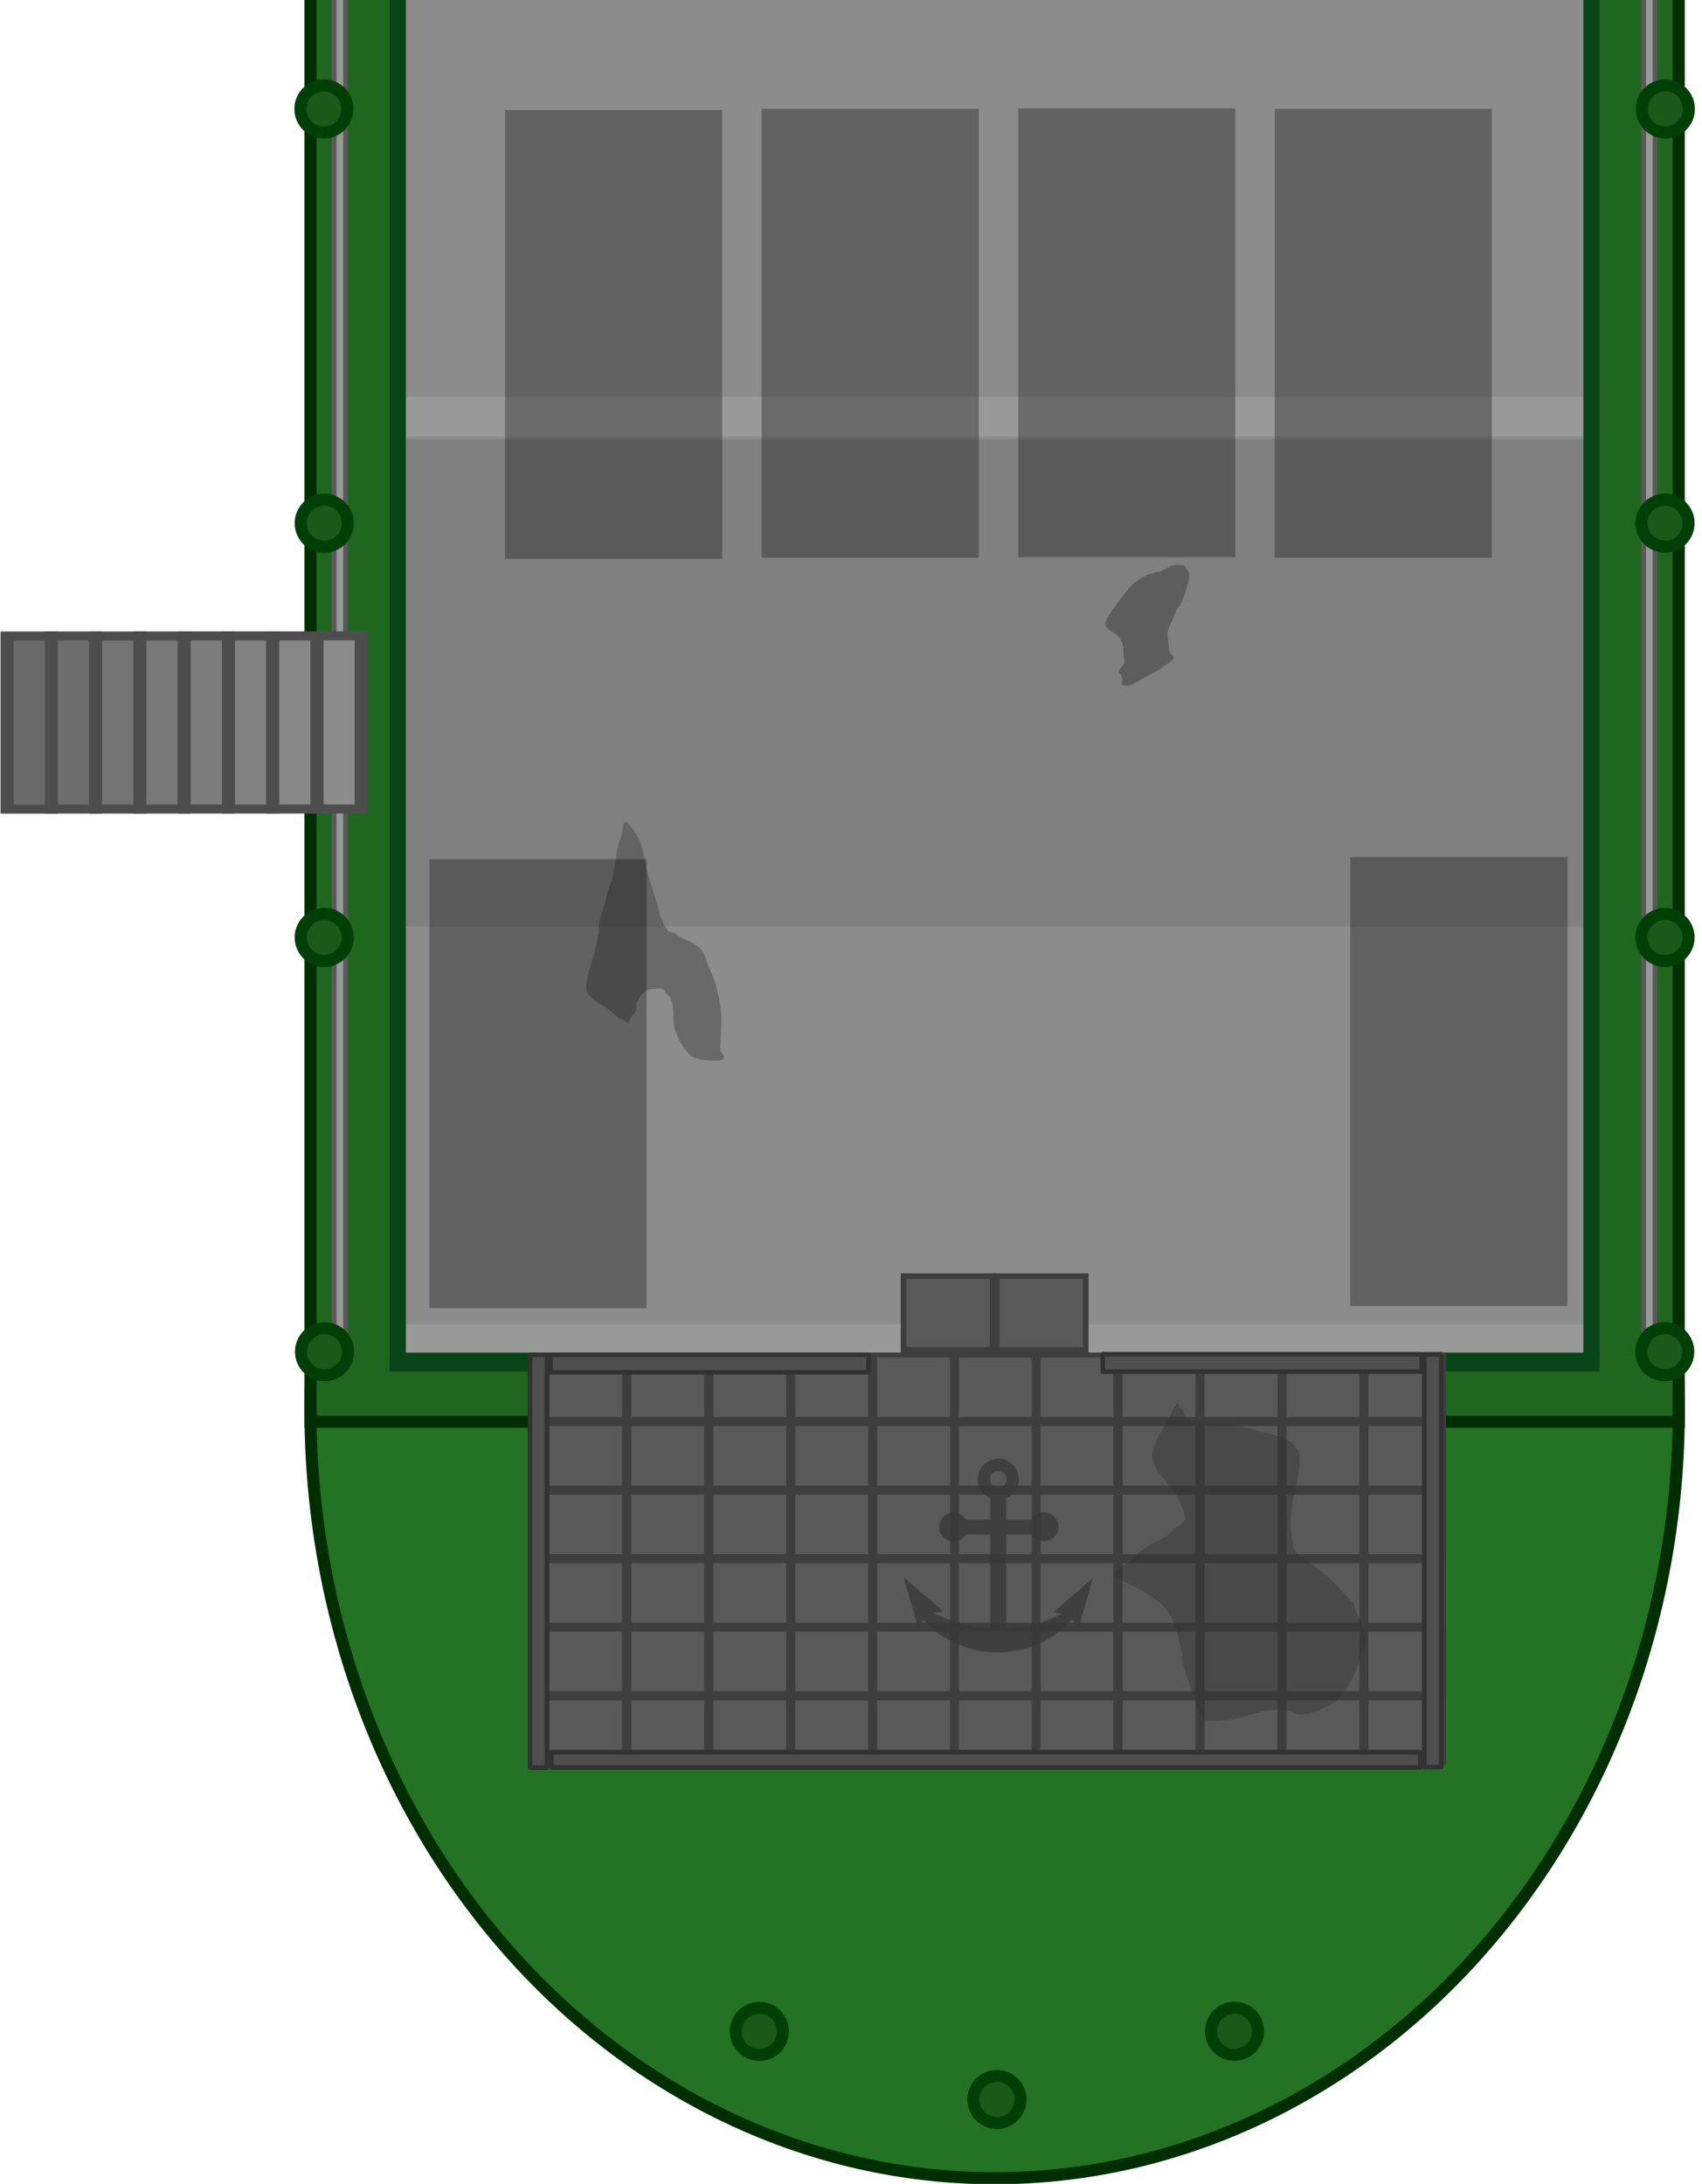 <?xml version="1.0" encoding="UTF-8" standalone="no"?>
<!-- Created with Inkscape (http://www.inkscape.org/) -->

<svg
   width="2025.808"
   height="2598.572"
   viewBox="0 0 535.995 687.539"
   version="1.1"
   id="svg1"
   inkscape:version="1.1.2 (0a00cf5339, 2022-02-04)"
   sodipodi:docname="ship_floor_2.svg"
   xmlns:inkscape="http://www.inkscape.org/namespaces/inkscape"
   xmlns:sodipodi="http://sodipodi.sourceforge.net/DTD/sodipodi-0.dtd"
   xmlns="http://www.w3.org/2000/svg"
   xmlns:svg="http://www.w3.org/2000/svg">
  <sodipodi:namedview
     id="namedview1"
     pagecolor="#505050"
     bordercolor="#eeeeee"
     borderopacity="1"
     inkscape:showpageshadow="0"
     inkscape:pageopacity="0"
     inkscape:pagecheckerboard="true"
     inkscape:deskcolor="#505050"
     inkscape:document-units="px"
     inkscape:zoom="0.5"
     inkscape:cx="778"
     inkscape:cy="330"
     inkscape:window-width="2560"
     inkscape:window-height="1372"
     inkscape:window-x="0"
     inkscape:window-y="0"
     inkscape:window-maximized="1"
     inkscape:current-layer="g5582"
     inkscape:pageshadow="0"
     showgrid="false"
     units="px"
     height="2598.572px"
     showguides="false" />
  <defs
     id="defs1">
    <clipPath
       clipPathUnits="userSpaceOnUse"
       id="clipPath5">
      <rect
         style="fill:#000000;fill-opacity:1;stroke:#2f2f2f;stroke-width:2.517;stroke-linecap:round;stroke-linejoin:round;stroke-opacity:0"
         id="rect5"
         width="668.788"
         height="402.685"
         x="4637.111"
         y="-1103.107"
         transform="scale(1,-1)" />
    </clipPath>
  </defs>
  <g
     inkscape:label="Calque 1"
     inkscape:groupmode="layer"
     id="layer1"
     transform="translate(171.715,536.31)">
    <g
       id="g6481"
       transform="matrix(0.762,0,0,0.762,-3131.609,67)">
      <g
         id="g44043"
         transform="matrix(-0.468,0,0,-0.748,6834.227,443.326)" />
      <g
         id="g44043-3"
         transform="matrix(-0.55,0,0,0.778,6901.468,-1212.537)" />
    </g>
    <g
       id="g5582">
      <g
         id="g10586"
         transform="matrix(1,0,0,-1,2.4003654e-4,-385.117)"
         style="stroke-width:1">
        <path
           id="path30790"
           style="fill:#247324;fill-opacity:1;stroke:#002e03;stroke-width:3.808;stroke-linecap:square;stroke-linejoin:miter;stroke-dasharray:none;stroke-opacity:1;paint-order:fill markers stroke;stop-color:#000000"
           d="m 141.516,-50.934 c -118.995,5.7e-5 -215.46,-108.265 -215.46,-241.817 7.6e-5,-64.134 22.7,-125.641 63.107,-170.99 40.407,-45.349 95.21,-70.826 152.353,-70.826 57.143,7e-5 111.946,25.477 152.353,70.826 40.407,45.349 63.107,106.856 63.107,170.99 8e-5,133.552 -96.465,241.817 -215.46,241.817 z"
           sodipodi:nodetypes="sssssss" />
        <path
           style="color:#000000;fill:#1f661f;stroke-width:3.829;stroke-linecap:square;-inkscape-stroke:none;paint-order:fill markers stroke"
           d="M -73.918,151.228 H 356.94 V -295.124 H -73.918 Z"
           id="path3965" />
        <path
           style="color:#000000;fill:#002e03;stroke-width:1;stroke-linecap:square;-inkscape-stroke:none;paint-order:fill markers stroke"
           d="m -75.832,151.229 v -1.914 -447.637 H 358.854 v 449.551 z m 3.828,-7e-5 H 355.025 V -294.494 H -72.004 Z"
           id="path3967"
           sodipodi:nodetypes="ccccccccccc" />
        <path
           style="color:#000000;fill:#8c8c8c;stroke:none;stroke-width:3.821;stroke-linecap:square;-inkscape-stroke:none;paint-order:fill markers stroke"
           d="M -45.788,151.228 H 331.223 V -277.767 H -45.788 Z"
           id="path1352" />
        <rect
           style="fill:#999999;fill-opacity:1;stroke:none;stroke-width:2.612;stroke-linecap:square;stroke-linejoin:miter;stroke-dasharray:none;stroke-opacity:1;paint-order:fill markers stroke;stop-color:#000000"
           id="rect39767"
           width="373.042"
           height="12.539"
           x="-43.794"
           y="265.693"
           ry="0"
           transform="scale(1,-1)" />
        <rect
           style="fill:#999999;fill-opacity:1;stroke:none;stroke-width:2.612;stroke-linecap:square;stroke-linejoin:miter;stroke-dasharray:none;stroke-opacity:1;paint-order:fill markers stroke;stop-color:#000000"
           id="rect39767-1"
           width="373.109"
           height="12.539"
           x="-43.829"
           y="-26.242"
           ry="0"
           transform="scale(1,-1)" />
        <rect
           style="fill:#808080;fill-opacity:1;stroke:none;stroke-width:9.134;stroke-linecap:square;stroke-linejoin:miter;stroke-dasharray:none;stroke-opacity:1;paint-order:fill markers stroke;stop-color:#000000"
           id="rect39767-1-0"
           width="373.181"
           height="153.347"
           x="-43.873"
           y="-12.897"
           ry="0"
           transform="scale(1,-1)" />
        <path
           style="fill:#454545;fill-opacity:0.495;stroke:none;stroke-width:1.949;stroke-linecap:square;stroke-linejoin:round;stroke-dasharray:none;stroke-opacity:1;paint-order:fill markers stroke;stop-color:#000000"
           d="m 55.058,-179.486 c 0.367,9.186 1.108,11.095 -1.209,20.151 -0.643,2.514 -1.91,4.825 -2.821,7.254 -0.787,2.098 -0.706,3.124 -2.418,4.836 -1.341,1.341 -5.159,2.89 -6.448,3.627 -0.583,0.333 -1.011,0.909 -1.612,1.209 -0.495,0.248 -1.192,0.043 -1.612,0.403 -1.071,0.918 -2.484,3.89 -2.821,5.239 -1.134,4.538 -2.797,9.123 -4.03,13.703 -1.235,4.588 -1.166,8.588 -4.03,12.494 -0.732,0.999 -1.368,2.165 -2.418,2.821 -1.227,0.767 -1.204,-2.642 -1.612,-4.03 -0.36,-1.223 -0.9,-2.391 -1.209,-3.627 -0.793,-3.171 -0.819,-6.502 -1.612,-9.672 -0.381,-1.525 -1.16,-2.927 -1.612,-4.433 -0.356,-1.186 -0.48,-2.432 -0.806,-3.627 -0.481,-1.763 -1.239,-3.45 -1.612,-5.239 -0.303,-1.453 -0.269,-2.956 -0.403,-4.433 -0.403,-1.881 -0.783,-3.767 -1.209,-5.642 -0.564,-2.482 -3.983,-10.675 -2.015,-13.3 1.966,-2.622 3.976,-2.982 6.448,-4.836 1.075,-0.94 2.149,-1.881 3.224,-2.821 0.403,-0.134 0.845,-0.184 1.209,-0.403 0.591,-0.354 1.519,-1.302 1.612,-1.209 0.425,0.425 0.497,1.097 0.806,1.612 0.498,0.831 1.239,1.524 1.612,2.418 0.314,0.754 0.081,1.667 0.403,2.418 1.161,2.709 2.392,4.433 5.239,4.433 0.94,0 1.948,0.349 2.821,0 0.624,-0.249 0.772,-1.102 1.209,-1.612 0.371,-0.433 0.932,-0.711 1.209,-1.209 1.485,-2.672 0.69,-6.014 1.209,-8.866 0.481,-2.645 2.34,-5.948 4.03,-8.06 2.308,-2.885 6.374,-2.821 9.672,-2.821 0.554,0 2.301,0.208 2.015,1.209 -0.215,0.753 -0.806,1.343 -1.209,2.015 z"
           id="path26885-8" />
        <circle
           style="fill:#1a591a;fill-opacity:1;stroke:#004007;stroke-width:3.808;stroke-linecap:square;stroke-linejoin:miter;stroke-dasharray:none;stroke-opacity:1;paint-order:fill markers stroke;stop-color:#000000"
           id="path47312-88"
           cx="142.238"
           cy="509.778"
           r="7.409"
           transform="scale(1,-1)" />
        <g
           id="g9"
           transform="matrix(1,0,0,-1,0.856,302.457)"
           style="stroke-width:1">
          <circle
             style="fill:#1a591a;fill-opacity:1;stroke:#004007;stroke-width:3.808;stroke-linecap:square;stroke-linejoin:miter;stroke-dasharray:none;stroke-opacity:1;paint-order:fill markers stroke;stop-color:#000000"
             id="path47312-81"
             cx="216.204"
             cy="790.753"
             r="7.409" />
          <circle
             style="fill:#1a591a;fill-opacity:1;stroke:#004007;stroke-width:3.808;stroke-linecap:square;stroke-linejoin:miter;stroke-dasharray:none;stroke-opacity:1;paint-order:fill markers stroke;stop-color:#000000"
             id="path47312-81-5"
             cx="66.559"
             cy="790.782"
             r="7.409" />
        </g>
        <g
           id="g7"
           transform="matrix(1,0,0,-1,1.309,315.686)"
           style="stroke-width:1">
          <rect
             style="fill:#000000;fill-opacity:0.3;fill-rule:nonzero;stroke:none;stroke-width:0.823;stroke-opacity:1;paint-order:fill markers stroke;stop-color:#000000"
             id="rect35788-3"
             width="68.395"
             height="141.318"
             x="-37.791"
             y="434.993" />
          <rect
             style="fill:#000000;fill-opacity:0.3;fill-rule:nonzero;stroke:none;stroke-width:0.823;stroke-opacity:1;paint-order:fill markers stroke;stop-color:#000000"
             id="rect35788-5"
             width="68.395"
             height="141.318"
             x="252.214"
             y="434.325" />
        </g>
        <path
           style="fill:#454545;fill-opacity:0.595;stroke:none;stroke-width:1.949;stroke-linecap:square;stroke-linejoin:round;stroke-dasharray:none;stroke-opacity:1;paint-order:fill markers stroke;stop-color:#000000"
           d="m 181.443,-64.459 c 2.817,-0.573 3.509,0.278 5.842,1.567 0.986,0.545 1.996,1.043 2.992,1.567 3.18,1.673 1.802,0.833 4.845,2.992 0.434,0.308 2.171,1.386 2.707,2.137 0.366,0.512 -1.121,1.83 -1.282,2.422 -0.189,0.693 -0.198,1.424 -0.285,2.137 -0.581,4.792 -0.566,3.195 2.28,10.259 0.374,0.929 1.11,1.673 1.567,2.565 1.184,2.309 1.855,4.612 2.422,7.124 0.466,2.063 0.476,2.356 -0.712,3.99 -0.202,0.277 -0.289,0.659 -0.57,0.855 -0.237,0.166 -0.566,0.13 -0.855,0.142 -0.854,0.036 -1.725,0.162 -2.565,0 -0.341,-0.066 -4.096,-1.981 -4.132,-1.995 -0.358,-0.134 -0.77,-0.045 -1.14,-0.142 -0.538,-0.141 -1.034,-0.413 -1.567,-0.57 -1.337,-0.393 -0.433,0.211 -1.852,-0.57 -0.703,-0.387 -3.109,-1.915 -3.705,-2.422 -1.983,-1.689 -3.118,-3.404 -4.702,-5.557 -0.969,-1.316 -1.943,-2.63 -2.85,-3.99 -0.454,-0.682 -1.846,-2.794 -1.425,-3.847 0.15,-0.375 0.794,-0.957 0.997,-1.14 0.96,-0.864 2.221,-1.366 3.135,-2.28 0.421,-0.421 0.599,-1.03 0.855,-1.567 0.925,-1.941 0.488,-2.653 0.712,-4.56 0.301,-2.56 0.395,0.417 0.143,-1.852 -0.016,-0.142 0.058,-0.297 0,-0.427 -0.414,-0.932 -1.338,-1.492 -1.71,-2.422 -0.298,-0.746 0.592,-0.888 0.855,-1.282 0.109,-0.163 0.089,-0.382 0.142,-0.57 0.269,-0.941 0.124,-1.631 -0.142,-2.565 z"
           id="path26314-1" />
        <g
           id="g5"
           transform="matrix(1,0,0,-1,1.73,302.457)"
           style="stroke-width:1">
          <rect
             style="fill:#000000;fill-opacity:0.3;fill-rule:nonzero;stroke:none;stroke-width:0.823;stroke-opacity:1;paint-order:fill markers stroke;stop-color:#000000"
             id="rect35788-1"
             width="68.395"
             height="141.318"
             x="147.19"
             y="185.39" />
          <rect
             style="fill:#000000;fill-opacity:0.3;fill-rule:nonzero;stroke:none;stroke-width:0.823;stroke-opacity:1;paint-order:fill markers stroke;stop-color:#000000"
             id="rect35788-1-1"
             width="68.395"
             height="141.318"
             x="227.988"
             y="185.526" />
          <rect
             style="fill:#000000;fill-opacity:0.3;fill-rule:nonzero;stroke:none;stroke-width:0.823;stroke-opacity:1;paint-order:fill markers stroke;stop-color:#000000"
             id="rect35788-7"
             width="68.395"
             height="141.318"
             x="66.392"
             y="185.518" />
          <rect
             style="fill:#000000;fill-opacity:0.3;fill-rule:nonzero;stroke:none;stroke-width:0.823;stroke-opacity:1;paint-order:fill markers stroke;stop-color:#000000"
             id="rect35788-3-6"
             width="68.395"
             height="141.318"
             x="-14.407"
             y="185.898" />
        </g>
        <path
           style="color:#000000;fill:#999999;stroke-width:1.525;-inkscape-stroke:none;paint-order:fill markers stroke"
           d="m -66.487,151.228 h 3.606 v -420.149 h -3.606 z"
           id="path4965"
           sodipodi:nodetypes="ccccc" />
        <path
           style="color:#000000;fill:#595959;stroke-width:1;-inkscape-stroke:none;paint-order:fill markers stroke"
           d="m -67.25,151.229 v -0.762 -420.148 h 5.131 v 420.91 z m 1.525,-6e-5 h 2.082 V -268.158 h -2.082 z"
           id="path4967"
           sodipodi:nodetypes="ccccccccccc" />
        <circle
           style="fill:#1a591a;fill-opacity:1;stroke:#004007;stroke-width:3.808;stroke-linecap:square;stroke-linejoin:miter;stroke-dasharray:none;stroke-opacity:1;paint-order:fill markers stroke;stop-color:#000000"
           id="path47312"
           cx="-69.509"
           cy="274.353"
           r="7.409"
           transform="scale(1,-1)" />
        <circle
           style="fill:#1a591a;fill-opacity:1;stroke:#004007;stroke-width:3.808;stroke-linecap:square;stroke-linejoin:miter;stroke-dasharray:none;stroke-opacity:1;paint-order:fill markers stroke;stop-color:#000000"
           id="path47312-8"
           cx="-69.608"
           cy="143.938"
           r="7.409"
           transform="scale(1,-1)" />
        <circle
           style="fill:#1a591a;fill-opacity:1;stroke:#004007;stroke-width:3.808;stroke-linecap:square;stroke-linejoin:miter;stroke-dasharray:none;stroke-opacity:1;paint-order:fill markers stroke;stop-color:#000000"
           id="path47312-6"
           cx="-69.603"
           cy="13.524"
           r="7.409"
           transform="scale(1,-1)" />
        <circle
           style="fill:#1a591a;fill-opacity:1;stroke:#004007;stroke-width:3.808;stroke-linecap:square;stroke-linejoin:miter;stroke-dasharray:none;stroke-opacity:1;paint-order:fill markers stroke;stop-color:#000000"
           id="path47312-8-0"
           cx="-69.702"
           cy="-116.89"
           r="7.409"
           transform="scale(1,-1)" />
        <path
           style="color:#000000;fill:#999999;stroke-width:1.525;-inkscape-stroke:none;paint-order:fill markers stroke"
           d="m 349.518,151.228 h -3.606 v -420.149 h 3.606 z"
           id="path4414"
           sodipodi:nodetypes="ccccc" />
        <path
           style="color:#000000;fill:#595959;stroke-width:1;-inkscape-stroke:none;paint-order:fill markers stroke"
           d="m 350.281,151.229 v -0.762 -420.15 h -5.131 v 420.912 z m -1.525,-6e-5 h -2.082 V -268.158 h 2.082 z"
           id="path4416"
           sodipodi:nodetypes="ccccccccccc" />
        <circle
           style="fill:#1a591a;fill-opacity:1;stroke:#004007;stroke-width:3.808;stroke-linecap:square;stroke-linejoin:miter;stroke-dasharray:none;stroke-opacity:1;paint-order:fill markers stroke;stop-color:#000000"
           id="circle11"
           cx="-352.541"
           cy="274.353"
           r="7.409"
           transform="scale(-1)" />
        <circle
           style="fill:#1a591a;fill-opacity:1;stroke:#004007;stroke-width:3.808;stroke-linecap:square;stroke-linejoin:miter;stroke-dasharray:none;stroke-opacity:1;paint-order:fill markers stroke;stop-color:#000000"
           id="circle12"
           cx="-352.64"
           cy="143.938"
           r="7.409"
           transform="scale(-1)" />
        <circle
           style="fill:#1a591a;fill-opacity:1;stroke:#004007;stroke-width:3.808;stroke-linecap:square;stroke-linejoin:miter;stroke-dasharray:none;stroke-opacity:1;paint-order:fill markers stroke;stop-color:#000000"
           id="circle13"
           cx="-352.634"
           cy="13.524"
           r="7.409"
           transform="scale(-1)" />
        <circle
           style="fill:#1a591a;fill-opacity:1;stroke:#004007;stroke-width:3.808;stroke-linecap:square;stroke-linejoin:miter;stroke-dasharray:none;stroke-opacity:1;paint-order:fill markers stroke;stop-color:#000000"
           id="circle14"
           cx="-352.733"
           cy="-116.89"
           r="7.409"
           transform="scale(-1)" />
        <g
           id="g44043-3-4"
           transform="matrix(0,-0.569,0.823,0,-958.15,2794.702)"
           style="stroke-width:1">
          <rect
             style="fill:#8c8c8c;fill-opacity:1;stroke:#4d4d4d;stroke-width:5.001;stroke-linecap:square;stroke-linejoin:miter;stroke-dasharray:none;stroke-opacity:1;paint-order:fill markers stroke;stop-color:#000000"
             id="rect43934-90-9"
             width="95.779"
             height="16.933"
             x="4997.714"
             y="1076.854" />
          <rect
             style="fill:#878787;fill-opacity:1;stroke:#4d4d4d;stroke-width:5.001;stroke-linecap:square;stroke-linejoin:miter;stroke-dasharray:none;stroke-opacity:1;paint-order:fill markers stroke;stop-color:#000000"
             id="rect43934-2-3-0"
             width="95.779"
             height="16.933"
             x="4997.724"
             y="1059.935" />
          <rect
             style="fill:#828282;fill-opacity:1;stroke:#4d4d4d;stroke-width:5.001;stroke-linecap:square;stroke-linejoin:miter;stroke-dasharray:none;stroke-opacity:1;paint-order:fill markers stroke;stop-color:#000000"
             id="rect43934-9-9-5"
             width="95.779"
             height="16.933"
             x="4997.719"
             y="1042.962" />
          <rect
             style="fill:#7d7d7d;fill-opacity:1;stroke:#4d4d4d;stroke-width:5.001;stroke-linecap:square;stroke-linejoin:miter;stroke-dasharray:none;stroke-opacity:1;paint-order:fill markers stroke;stop-color:#000000"
             id="rect43934-2-7-3-1"
             width="95.779"
             height="16.933"
             x="4997.729"
             y="1026.043" />
          <rect
             style="fill:#787878;fill-opacity:1;stroke:#4d4d4d;stroke-width:5.001;stroke-linecap:square;stroke-linejoin:miter;stroke-dasharray:none;stroke-opacity:1;paint-order:fill markers stroke;stop-color:#000000"
             id="rect43934-8-0-3"
             width="95.779"
             height="16.933"
             x="4997.756"
             y="1009.085" />
          <rect
             style="fill:#737373;fill-opacity:1;stroke:#4d4d4d;stroke-width:5.001;stroke-linecap:square;stroke-linejoin:miter;stroke-dasharray:none;stroke-opacity:1;paint-order:fill markers stroke;stop-color:#000000"
             id="rect43934-2-8-2-6"
             width="95.779"
             height="16.933"
             x="4997.766"
             y="992.166" />
          <rect
             style="fill:#6e6e6e;fill-opacity:1;stroke:#4d4d4d;stroke-width:5.001;stroke-linecap:square;stroke-linejoin:miter;stroke-dasharray:none;stroke-opacity:1;paint-order:fill markers stroke;stop-color:#000000"
             id="rect43934-9-6-7-1"
             width="95.779"
             height="16.933"
             x="4997.761"
             y="975.193" />
          <rect
             style="fill:#696969;fill-opacity:1;stroke:#4d4d4d;stroke-width:5.001;stroke-linecap:square;stroke-linejoin:miter;stroke-dasharray:none;stroke-opacity:1;paint-order:fill markers stroke;stop-color:#000000"
             id="rect43934-2-7-6-0-4"
             width="95.779"
             height="16.933"
             x="4997.77"
             y="958.274" />
        </g>
        <path
           style="color:#000000;fill:#084418;stroke:none;stroke-width:3.821;stroke-linecap:square;-inkscape-stroke:none;paint-order:fill markers stroke"
           d="M -48.98,151.228 V -280.593 H 332.012 v 431.821 z m 5.087,0 H 326.914 V -278.306 H -43.893 Z"
           id="path1354"
           sodipodi:nodetypes="cccccccccc" />
        <rect
           style="fill:#084418;fill-opacity:1;stroke:none;stroke-width:2.627;stroke-linecap:square;stroke-linejoin:miter;stroke-dasharray:none;stroke-opacity:1;paint-order:fill markers stroke;stop-color:#000000"
           id="rect39767-14"
           width="380.992"
           height="5.606"
           x="-48.98"
           y="-280.265"
           ry="0" />
        <g
           id="g987"
           transform="matrix(1,0,0,-1,-314.999,108.089)"
           style="stroke-width:1">
          <rect
             style="fill:#595959;fill-opacity:1;stroke:#3e3e3e;stroke-width:1.538;stroke-dasharray:none;stroke-opacity:1;paint-order:fill markers stroke;stop-color:#000000"
             id="rect61639-6-6-6-56-3"
             width="24.456"
             height="20.256"
             x="573.473"
             y="383.528" />
          <rect
             style="fill:#595959;fill-opacity:1;stroke:#3e3e3e;stroke-width:1.538;stroke-dasharray:none;stroke-opacity:1;paint-order:fill markers stroke;stop-color:#000000"
             id="rect61639-6-6-6-1-26"
             width="24.456"
             height="20.256"
             x="547.703"
             y="383.528" />
          <rect
             style="fill:#595959;fill-opacity:1;stroke:#3e3e3e;stroke-width:1.538;stroke-dasharray:none;stroke-opacity:1;paint-order:fill markers stroke;stop-color:#000000"
             id="rect61639-6-6-6-4-57"
             width="24.456"
             height="20.256"
             x="521.896"
             y="383.525" />
          <rect
             style="fill:#595959;fill-opacity:1;stroke:#3e3e3e;stroke-width:1.538;stroke-dasharray:none;stroke-opacity:1;paint-order:fill markers stroke;stop-color:#000000"
             id="rect61639-6-6-6-28-8"
             width="24.456"
             height="20.256"
             x="496.056"
             y="383.523" />
          <rect
             style="fill:#595959;fill-opacity:1;stroke:#3e3e3e;stroke-width:1.538;stroke-dasharray:none;stroke-opacity:1;paint-order:fill markers stroke;stop-color:#000000"
             id="rect61639-6-6-6-24-7"
             width="24.456"
             height="20.256"
             x="470.207"
             y="383.523" />
          <rect
             style="fill:#595959;fill-opacity:1;stroke:#3e3e3e;stroke-width:1.538;stroke-dasharray:none;stroke-opacity:1;paint-order:fill markers stroke;stop-color:#000000"
             id="rect61639-6-6-6-56-9-0"
             width="24.456"
             height="20.256"
             x="418.772"
             y="383.522" />
          <rect
             style="fill:#595959;fill-opacity:1;stroke:#3e3e3e;stroke-width:1.538;stroke-dasharray:none;stroke-opacity:1;paint-order:fill markers stroke;stop-color:#000000"
             id="rect61639-6-6-6-1-9-7"
             width="24.456"
             height="20.256"
             x="393.002"
             y="383.523" />
          <rect
             style="fill:#595959;fill-opacity:1;stroke:#3e3e3e;stroke-width:1.538;stroke-dasharray:none;stroke-opacity:1;paint-order:fill markers stroke;stop-color:#000000"
             id="rect61639-6-6-6-4-5-66"
             width="24.456"
             height="20.256"
             x="367.196"
             y="383.519" />
          <rect
             style="fill:#595959;fill-opacity:1;stroke:#3e3e3e;stroke-width:1.538;stroke-dasharray:none;stroke-opacity:1;paint-order:fill markers stroke;stop-color:#000000"
             id="rect61639-6-6-6-28-7-0"
             width="24.456"
             height="20.256"
             x="341.355"
             y="383.517" />
          <rect
             style="fill:#595959;fill-opacity:1;stroke:#3e3e3e;stroke-width:1.538;stroke-dasharray:none;stroke-opacity:1;paint-order:fill markers stroke;stop-color:#000000"
             id="rect61639-6-6-6-24-1-2"
             width="24.456"
             height="20.256"
             x="315.506"
             y="383.517" />
          <rect
             style="fill:#595959;fill-opacity:1;stroke:#3e3e3e;stroke-width:1.538;stroke-dasharray:none;stroke-opacity:1;paint-order:fill markers stroke;stop-color:#000000"
             id="rect61639-6-6-6-8-0"
             width="24.456"
             height="20.256"
             x="444.508"
             y="383.524" />
          <rect
             style="fill:#595959;fill-opacity:1;stroke:#3e3e3e;stroke-width:1.538;stroke-dasharray:none;stroke-opacity:1;paint-order:fill markers stroke;stop-color:#000000"
             id="rect61639-6-6-6-56-4-8"
             width="24.456"
             height="20.256"
             x="573.47"
             y="405.106" />
          <rect
             style="fill:#595959;fill-opacity:1;stroke:#3e3e3e;stroke-width:1.538;stroke-dasharray:none;stroke-opacity:1;paint-order:fill markers stroke;stop-color:#000000"
             id="rect61639-6-6-6-1-8-2"
             width="24.456"
             height="20.256"
             x="547.7"
             y="405.107" />
          <rect
             style="fill:#595959;fill-opacity:1;stroke:#3e3e3e;stroke-width:1.538;stroke-dasharray:none;stroke-opacity:1;paint-order:fill markers stroke;stop-color:#000000"
             id="rect61639-6-6-6-4-7-4"
             width="24.456"
             height="20.256"
             x="521.893"
             y="405.104" />
          <rect
             style="fill:#595959;fill-opacity:1;stroke:#3e3e3e;stroke-width:1.538;stroke-dasharray:none;stroke-opacity:1;paint-order:fill markers stroke;stop-color:#000000"
             id="rect61639-6-6-6-28-1-4"
             width="24.456"
             height="20.256"
             x="496.052"
             y="405.101" />
          <rect
             style="fill:#595959;fill-opacity:1;stroke:#3e3e3e;stroke-width:1.538;stroke-dasharray:none;stroke-opacity:1;paint-order:fill markers stroke;stop-color:#000000"
             id="rect61639-6-6-6-24-6-9"
             width="24.456"
             height="20.256"
             x="470.203"
             y="405.101" />
          <rect
             style="fill:#595959;fill-opacity:1;stroke:#3e3e3e;stroke-width:1.538;stroke-dasharray:none;stroke-opacity:1;paint-order:fill markers stroke;stop-color:#000000"
             id="rect61639-6-6-6-56-9-1-8"
             width="24.456"
             height="20.256"
             x="418.769"
             y="405.1" />
          <rect
             style="fill:#595959;fill-opacity:1;stroke:#3e3e3e;stroke-width:1.538;stroke-dasharray:none;stroke-opacity:1;paint-order:fill markers stroke;stop-color:#000000"
             id="rect61639-6-6-6-1-9-9-1"
             width="24.456"
             height="20.256"
             x="392.999"
             y="405.101" />
          <rect
             style="fill:#595959;fill-opacity:1;stroke:#3e3e3e;stroke-width:1.538;stroke-dasharray:none;stroke-opacity:1;paint-order:fill markers stroke;stop-color:#000000"
             id="rect61639-6-6-6-4-5-1-0"
             width="24.456"
             height="20.256"
             x="367.193"
             y="405.098" />
          <rect
             style="fill:#595959;fill-opacity:1;stroke:#3e3e3e;stroke-width:1.538;stroke-dasharray:none;stroke-opacity:1;paint-order:fill markers stroke;stop-color:#000000"
             id="rect61639-6-6-6-28-7-4-8"
             width="24.456"
             height="20.256"
             x="341.351"
             y="405.096" />
          <rect
             style="fill:#595959;fill-opacity:1;stroke:#3e3e3e;stroke-width:1.538;stroke-dasharray:none;stroke-opacity:1;paint-order:fill markers stroke;stop-color:#000000"
             id="rect61639-6-6-6-24-1-4-0"
             width="24.456"
             height="20.256"
             x="315.502"
             y="405.096" />
          <rect
             style="fill:#595959;fill-opacity:1;stroke:#3e3e3e;stroke-width:1.538;stroke-dasharray:none;stroke-opacity:1;paint-order:fill markers stroke;stop-color:#000000"
             id="rect61639-6-6-6-8-2-2"
             width="24.456"
             height="20.256"
             x="444.505"
             y="405.102" />
          <rect
             style="fill:#595959;fill-opacity:1;stroke:#3e3e3e;stroke-width:1.538;stroke-dasharray:none;stroke-opacity:1;paint-order:fill markers stroke;stop-color:#000000"
             id="rect61639-6-6-6-56-8-8"
             width="24.456"
             height="20.256"
             x="573.471"
             y="426.703" />
          <rect
             style="fill:#595959;fill-opacity:1;stroke:#3e3e3e;stroke-width:1.538;stroke-dasharray:none;stroke-opacity:1;paint-order:fill markers stroke;stop-color:#000000"
             id="rect61639-6-6-6-1-2-1"
             width="24.456"
             height="20.256"
             x="547.701"
             y="426.703" />
          <rect
             style="fill:#595959;fill-opacity:1;stroke:#3e3e3e;stroke-width:1.538;stroke-dasharray:none;stroke-opacity:1;paint-order:fill markers stroke;stop-color:#000000"
             id="rect61639-6-6-6-4-1-8"
             width="24.456"
             height="20.256"
             x="521.895"
             y="426.7" />
          <rect
             style="fill:#595959;fill-opacity:1;stroke:#3e3e3e;stroke-width:1.538;stroke-dasharray:none;stroke-opacity:1;paint-order:fill markers stroke;stop-color:#000000"
             id="rect61639-6-6-6-28-11-1"
             width="24.456"
             height="20.256"
             x="496.053"
             y="426.698" />
          <rect
             style="fill:#595959;fill-opacity:1;stroke:#3e3e3e;stroke-width:1.538;stroke-dasharray:none;stroke-opacity:1;paint-order:fill markers stroke;stop-color:#000000"
             id="rect61639-6-6-6-24-0-8"
             width="24.456"
             height="20.256"
             x="470.204"
             y="426.698" />
          <rect
             style="fill:#595959;fill-opacity:1;stroke:#3e3e3e;stroke-width:1.538;stroke-dasharray:none;stroke-opacity:1;paint-order:fill markers stroke;stop-color:#000000"
             id="rect61639-6-6-6-56-9-7-7"
             width="24.456"
             height="20.256"
             x="418.771"
             y="426.697" />
          <rect
             style="fill:#595959;fill-opacity:1;stroke:#3e3e3e;stroke-width:1.538;stroke-dasharray:none;stroke-opacity:1;paint-order:fill markers stroke;stop-color:#000000"
             id="rect61639-6-6-6-1-9-8-3"
             width="24.456"
             height="20.256"
             x="393"
             y="426.698" />
          <rect
             style="fill:#595959;fill-opacity:1;stroke:#3e3e3e;stroke-width:1.538;stroke-dasharray:none;stroke-opacity:1;paint-order:fill markers stroke;stop-color:#000000"
             id="rect61639-6-6-6-4-5-5-7"
             width="24.456"
             height="20.256"
             x="367.194"
             y="426.695" />
          <rect
             style="fill:#595959;fill-opacity:1;stroke:#3e3e3e;stroke-width:1.538;stroke-dasharray:none;stroke-opacity:1;paint-order:fill markers stroke;stop-color:#000000"
             id="rect61639-6-6-6-28-7-9-8"
             width="24.456"
             height="20.256"
             x="341.353"
             y="426.692" />
          <rect
             style="fill:#595959;fill-opacity:1;stroke:#3e3e3e;stroke-width:1.538;stroke-dasharray:none;stroke-opacity:1;paint-order:fill markers stroke;stop-color:#000000"
             id="rect61639-6-6-6-24-1-1-9"
             width="24.456"
             height="20.256"
             x="315.504"
             y="426.692" />
          <rect
             style="fill:#595959;fill-opacity:1;stroke:#3e3e3e;stroke-width:1.538;stroke-dasharray:none;stroke-opacity:1;paint-order:fill markers stroke;stop-color:#000000"
             id="rect61639-6-6-6-8-1-9"
             width="24.456"
             height="20.256"
             x="444.506"
             y="426.699" />
          <rect
             style="fill:#595959;fill-opacity:1;stroke:#3e3e3e;stroke-width:1.538;stroke-dasharray:none;stroke-opacity:1;paint-order:fill markers stroke;stop-color:#000000"
             id="rect61639-6-6-6-56-4-0-7"
             width="24.456"
             height="20.256"
             x="573.467"
             y="448.281" />
          <rect
             style="fill:#595959;fill-opacity:1;stroke:#3e3e3e;stroke-width:1.538;stroke-dasharray:none;stroke-opacity:1;paint-order:fill markers stroke;stop-color:#000000"
             id="rect61639-6-6-6-1-8-8-0"
             width="24.456"
             height="20.256"
             x="547.697"
             y="448.282" />
          <rect
             style="fill:#595959;fill-opacity:1;stroke:#3e3e3e;stroke-width:1.538;stroke-dasharray:none;stroke-opacity:1;paint-order:fill markers stroke;stop-color:#000000"
             id="rect61639-6-6-6-4-7-3-4"
             width="24.456"
             height="20.256"
             x="521.891"
             y="448.279" />
          <rect
             style="fill:#595959;fill-opacity:1;stroke:#3e3e3e;stroke-width:1.538;stroke-dasharray:none;stroke-opacity:1;paint-order:fill markers stroke;stop-color:#000000"
             id="rect61639-6-6-6-28-1-8-8"
             width="24.456"
             height="20.256"
             x="496.049"
             y="448.277" />
          <rect
             style="fill:#595959;fill-opacity:1;stroke:#3e3e3e;stroke-width:1.538;stroke-dasharray:none;stroke-opacity:1;paint-order:fill markers stroke;stop-color:#000000"
             id="rect61639-6-6-6-24-6-2-3"
             width="24.456"
             height="20.256"
             x="470.201"
             y="448.277" />
          <rect
             style="fill:#595959;fill-opacity:1;stroke:#3e3e3e;stroke-width:1.538;stroke-dasharray:none;stroke-opacity:1;paint-order:fill markers stroke;stop-color:#000000"
             id="rect61639-6-6-6-56-9-1-7-9"
             width="24.456"
             height="20.256"
             x="418.767"
             y="448.275" />
          <rect
             style="fill:#595959;fill-opacity:1;stroke:#3e3e3e;stroke-width:1.538;stroke-dasharray:none;stroke-opacity:1;paint-order:fill markers stroke;stop-color:#000000"
             id="rect61639-6-6-6-1-9-9-0-5"
             width="24.456"
             height="20.256"
             x="392.997"
             y="448.276" />
          <rect
             style="fill:#595959;fill-opacity:1;stroke:#3e3e3e;stroke-width:1.538;stroke-dasharray:none;stroke-opacity:1;paint-order:fill markers stroke;stop-color:#000000"
             id="rect61639-6-6-6-4-5-1-4-6"
             width="24.456"
             height="20.256"
             x="367.19"
             y="448.273" />
          <rect
             style="fill:#595959;fill-opacity:1;stroke:#3e3e3e;stroke-width:1.538;stroke-dasharray:none;stroke-opacity:1;paint-order:fill markers stroke;stop-color:#000000"
             id="rect61639-6-6-6-28-7-4-2-2"
             width="24.456"
             height="20.256"
             x="341.349"
             y="448.271" />
          <rect
             style="fill:#595959;fill-opacity:1;stroke:#3e3e3e;stroke-width:1.538;stroke-dasharray:none;stroke-opacity:1;paint-order:fill markers stroke;stop-color:#000000"
             id="rect61639-6-6-6-24-1-4-4-0"
             width="24.456"
             height="20.256"
             x="315.5"
             y="448.271" />
          <rect
             style="fill:#595959;fill-opacity:1;stroke:#3e3e3e;stroke-width:1.538;stroke-dasharray:none;stroke-opacity:1;paint-order:fill markers stroke;stop-color:#000000"
             id="rect61639-6-6-6-8-2-3-8"
             width="24.456"
             height="20.256"
             x="444.503"
             y="448.277" />
          <rect
             style="fill:#595959;fill-opacity:1;stroke:#3e3e3e;stroke-width:1.538;stroke-dasharray:none;stroke-opacity:1;paint-order:fill markers stroke;stop-color:#000000"
             id="rect61639-6-6-6-56-2-2"
             width="24.456"
             height="20.256"
             x="573.468"
             y="469.86" />
          <rect
             style="fill:#595959;fill-opacity:1;stroke:#3e3e3e;stroke-width:1.538;stroke-dasharray:none;stroke-opacity:1;paint-order:fill markers stroke;stop-color:#000000"
             id="rect61639-6-6-6-1-5-4"
             width="24.456"
             height="20.256"
             x="547.698"
             y="469.861" />
          <rect
             style="fill:#595959;fill-opacity:1;stroke:#3e3e3e;stroke-width:1.538;stroke-dasharray:none;stroke-opacity:1;paint-order:fill markers stroke;stop-color:#000000"
             id="rect61639-6-6-6-4-58-0"
             width="24.456"
             height="20.256"
             x="521.891"
             y="469.858" />
          <rect
             style="fill:#595959;fill-opacity:1;stroke:#3e3e3e;stroke-width:1.538;stroke-dasharray:none;stroke-opacity:1;paint-order:fill markers stroke;stop-color:#000000"
             id="rect61639-6-6-6-28-74-1"
             width="24.456"
             height="20.256"
             x="496.05"
             y="469.856" />
          <rect
             style="fill:#595959;fill-opacity:1;stroke:#3e3e3e;stroke-width:1.538;stroke-dasharray:none;stroke-opacity:1;paint-order:fill markers stroke;stop-color:#000000"
             id="rect61639-6-6-6-24-65-4"
             width="24.456"
             height="20.256"
             x="470.201"
             y="469.856" />
          <rect
             style="fill:#595959;fill-opacity:1;stroke:#3e3e3e;stroke-width:1.538;stroke-dasharray:none;stroke-opacity:1;paint-order:fill markers stroke;stop-color:#000000"
             id="rect61639-6-6-6-56-9-5-4"
             width="24.456"
             height="20.256"
             x="418.768"
             y="469.854" />
          <rect
             style="fill:#595959;fill-opacity:1;stroke:#3e3e3e;stroke-width:1.538;stroke-dasharray:none;stroke-opacity:1;paint-order:fill markers stroke;stop-color:#000000"
             id="rect61639-6-6-6-1-9-93-6"
             width="24.456"
             height="20.256"
             x="392.997"
             y="469.855" />
          <rect
             style="fill:#595959;fill-opacity:1;stroke:#3e3e3e;stroke-width:1.538;stroke-dasharray:none;stroke-opacity:1;paint-order:fill markers stroke;stop-color:#000000"
             id="rect61639-6-6-6-4-5-6-4"
             width="24.456"
             height="20.256"
             x="367.191"
             y="469.852" />
          <rect
             style="fill:#595959;fill-opacity:1;stroke:#3e3e3e;stroke-width:1.538;stroke-dasharray:none;stroke-opacity:1;paint-order:fill markers stroke;stop-color:#000000"
             id="rect61639-6-6-6-28-7-5-1"
             width="24.456"
             height="20.256"
             x="341.349"
             y="469.85" />
          <rect
             style="fill:#595959;fill-opacity:1;stroke:#3e3e3e;stroke-width:1.538;stroke-dasharray:none;stroke-opacity:1;paint-order:fill markers stroke;stop-color:#000000"
             id="rect61639-6-6-6-24-1-6-7"
             width="24.456"
             height="20.256"
             x="315.5"
             y="469.85" />
          <rect
             style="fill:#595959;fill-opacity:1;stroke:#3e3e3e;stroke-width:1.538;stroke-dasharray:none;stroke-opacity:1;paint-order:fill markers stroke;stop-color:#000000"
             id="rect61639-6-6-6-8-25-7"
             width="24.456"
             height="20.256"
             x="444.503"
             y="469.857" />
          <rect
             style="fill:#595959;fill-opacity:1;stroke:#3e3e3e;stroke-width:1.538;stroke-dasharray:none;stroke-opacity:1;paint-order:fill markers stroke;stop-color:#000000"
             id="rect61639-6-6-6-56-4-3-1"
             width="24.456"
             height="20.256"
             x="573.464"
             y="491.439" />
          <rect
             style="fill:#595959;fill-opacity:1;stroke:#3e3e3e;stroke-width:1.538;stroke-dasharray:none;stroke-opacity:1;paint-order:fill markers stroke;stop-color:#000000"
             id="rect61639-6-6-6-1-8-80-1"
             width="24.456"
             height="20.256"
             x="547.694"
             y="491.44" />
          <rect
             style="fill:#595959;fill-opacity:1;stroke:#3e3e3e;stroke-width:1.538;stroke-dasharray:none;stroke-opacity:1;paint-order:fill markers stroke;stop-color:#000000"
             id="rect61639-6-6-6-4-7-7-7"
             width="24.456"
             height="20.256"
             x="521.888"
             y="491.436" />
          <rect
             style="fill:#595959;fill-opacity:1;stroke:#3e3e3e;stroke-width:1.538;stroke-dasharray:none;stroke-opacity:1;paint-order:fill markers stroke;stop-color:#000000"
             id="rect61639-6-6-6-28-1-1-9"
             width="24.456"
             height="20.256"
             x="496.046"
             y="491.434" />
          <rect
             style="fill:#595959;fill-opacity:1;stroke:#3e3e3e;stroke-width:1.538;stroke-dasharray:none;stroke-opacity:1;paint-order:fill markers stroke;stop-color:#000000"
             id="rect61639-6-6-6-24-6-26-0"
             width="24.456"
             height="20.256"
             x="470.198"
             y="491.434" />
          <rect
             style="fill:#595959;fill-opacity:1;stroke:#3e3e3e;stroke-width:1.538;stroke-dasharray:none;stroke-opacity:1;paint-order:fill markers stroke;stop-color:#000000"
             id="rect61639-6-6-6-56-9-1-2-1"
             width="24.456"
             height="20.256"
             x="418.764"
             y="491.433" />
          <rect
             style="fill:#595959;fill-opacity:1;stroke:#3e3e3e;stroke-width:1.538;stroke-dasharray:none;stroke-opacity:1;paint-order:fill markers stroke;stop-color:#000000"
             id="rect61639-6-6-6-1-9-9-6-1"
             width="24.456"
             height="20.256"
             x="392.994"
             y="491.434" />
          <rect
             style="fill:#595959;fill-opacity:1;stroke:#3e3e3e;stroke-width:1.538;stroke-dasharray:none;stroke-opacity:1;paint-order:fill markers stroke;stop-color:#000000"
             id="rect61639-6-6-6-4-5-1-7-5"
             width="24.456"
             height="20.256"
             x="367.187"
             y="491.431" />
          <rect
             style="fill:#595959;fill-opacity:1;stroke:#3e3e3e;stroke-width:1.538;stroke-dasharray:none;stroke-opacity:1;paint-order:fill markers stroke;stop-color:#000000"
             id="rect61639-6-6-6-28-7-4-3-9"
             width="24.456"
             height="20.256"
             x="341.346"
             y="491.428" />
          <rect
             style="fill:#595959;fill-opacity:1;stroke:#3e3e3e;stroke-width:1.538;stroke-dasharray:none;stroke-opacity:1;paint-order:fill markers stroke;stop-color:#000000"
             id="rect61639-6-6-6-24-1-4-2-6"
             width="24.456"
             height="20.256"
             x="315.497"
             y="491.428" />
          <rect
             style="fill:#595959;fill-opacity:1;stroke:#3e3e3e;stroke-width:1.538;stroke-dasharray:none;stroke-opacity:1;paint-order:fill markers stroke;stop-color:#000000"
             id="rect61639-6-6-6-8-2-8-7"
             width="24.456"
             height="20.256"
             x="444.5"
             y="491.435" />
          <path
             style="fill:#333333;fill-opacity:0.413;stroke:none;stroke-width:1.6;stroke-linecap:square;stroke-linejoin:round;stroke-dasharray:none;stroke-opacity:1;paint-order:fill markers stroke;stop-color:#000000"
             d="m 518.74,404.417 c 9.175,0.74 12.778,0.688 22.53,3.384 5.465,1.511 8.165,1.787 10.739,5.725 1.975,3.021 -1.477,14.124 -1.873,17.805 -0.634,5.9 -0.494,6.824 0.358,12.129 0.339,2.107 1.924,2.896 3.501,4.036 1.611,1.165 3.188,2.375 4.751,3.602 3.997,3.136 5.735,5.093 8.999,8.78 0.49,0.554 1.195,0.923 1.588,1.549 0.41,0.654 0.468,1.473 0.759,2.187 0.501,1.23 1.113,2.411 1.614,3.641 0.582,1.429 1.359,2.839 1.518,4.374 0.364,3.524 -0.551,4.555 -1.785,7.971 -1.107,3.065 -3.727,9.835 -6.337,12.002 -2.668,2.215 -9.681,5.738 -13.327,4.975 -0.61,-0.128 -1.08,-0.659 -1.683,-0.816 -2.563,-0.665 -5.245,-0.572 -7.85,-0.426 -1.857,0.104 -3.338,0.947 -5.108,1.423 -2.14,0.575 -4.282,1.171 -6.466,1.544 -1.041,0.177 -8.118,0.909 -8.896,-0.414 -1.397,-2.376 -1.807,-5.208 -2.711,-7.811 -1.084,-3.125 -2.508,-6.152 -3.253,-9.374 -0.356,-1.538 -0.305,-3.146 -0.581,-4.7 -0.567,-3.198 -2.227,-8.935 -4.012,-11.561 -2.729,-4.015 -8.64,-7.047 -12.978,-9.149 -1.267,-0.615 -4.141,-1.649 -4.113,-2.774 0.025,-0.969 4.243,-3.636 4.865,-4.139 4.112,-3.323 2.008,-2.271 6.006,-4.885 1.866,-1.22 4.09,-1.838 5.924,-3.106 0.811,-0.561 1.295,-1.502 2.066,-2.117 2.749,-2.193 2.006,-0.975 3.52,-2.972 0.575,-0.759 -2.294,-7.218 -2.711,-7.811 -1.933,-2.752 -4.461,-5.126 -6.269,-7.977 -0.437,-0.689 -1.781,-4.052 -1.423,-5.108 1.661,-4.896 2,-5.421 4.176,-9.151 0.996,-1.708 1.901,-3.384 2.761,-5.159 0.107,-0.222 0.41,-0.306 0.516,-0.529 0.01,-0.015 0.292,-1.605 0.721,-0.95 0.241,0.369 0.18,0.889 0.434,1.25 0.229,0.325 0.722,0.395 0.95,0.72 0.254,0.361 0.239,0.854 0.434,1.25 0.719,1.456 1.194,1.48 2.647,2.582 z"
             id="path24103-0-4" />
          <g
             id="g76432"
             transform="matrix(0.732,0,0,0.732,-3771.185,24.871)"
             style="stroke-width:1">
            <rect
               style="fill:#4f4f4f;fill-opacity:1;stroke:#323232;stroke-width:2;stroke-linecap:square;stroke-linejoin:round;stroke-dasharray:none;stroke-opacity:1"
               id="rect1-6-0-7-8-6-2-1-1-6"
               width="177.531"
               height="7.301"
               x="-667.376"
               y="5575.677"
               transform="rotate(-90)" />
            <rect
               style="fill:#4f4f4f;fill-opacity:1;stroke:#323232;stroke-width:1.919;stroke-linecap:square;stroke-linejoin:round;stroke-dasharray:none;stroke-opacity:1"
               id="rect1-6-0-7-8-6-2-1-1-33-2"
               width="136.853"
               height="7.524"
               x="-5721.275"
               y="-497.358"
               transform="scale(-1)" />
            <rect
               style="fill:#4f4f4f;fill-opacity:1;stroke:#323232;stroke-width:1.921;stroke-linecap:square;stroke-linejoin:round;stroke-dasharray:none;stroke-opacity:1"
               id="rect1-6-0-7-8-6-2-1-1-33-7-8"
               width="137.204"
               height="7.522"
               x="-5959.285"
               y="-497.065"
               transform="scale(-1)" />
            <rect
               style="fill:#4f4f4f;fill-opacity:1;stroke:#323232;stroke-width:2;stroke-linecap:square;stroke-linejoin:round;stroke-dasharray:none;stroke-opacity:1"
               id="rect1-6-0-7-8-6-2-1-1-1-5"
               width="177.531"
               height="7.301"
               x="-667.149"
               y="5960.393"
               transform="rotate(-90)" />
            <rect
               style="fill:#4f4f4f;fill-opacity:1;stroke:#323232;stroke-width:2.003;stroke-linecap:square;stroke-linejoin:round;stroke-dasharray:none;stroke-opacity:1"
               id="rect1-6-0-7-8-6-2-1-1-3-4"
               width="373.838"
               height="6.553"
               x="-5958.694"
               y="-667.301"
               transform="scale(-1)" />
          </g>
          <g
             inkscape:label="Layer 1"
             id="layer1-6-6"
             transform="matrix(3.994,0,0,3.994,260.902,291.06)"
             style="opacity:0.77;fill:#383838;fill-opacity:1;stroke-width:1">
            <rect
               style="fill:#383838;fill-opacity:1;stroke:none;stroke-width:0.528;stroke-linecap:round;stroke-linejoin:round;stroke-dasharray:none;stroke-opacity:1"
               id="rect1-4"
               width="1.268"
               height="12.302"
               x="48.626"
               y="33.703" />
            <rect
               style="fill:#383838;fill-opacity:1;stroke:none;stroke-width:0.563;stroke-linecap:round;stroke-linejoin:round;stroke-dasharray:none;stroke-opacity:1"
               id="rect1-5-1"
               width="1.167"
               height="6.518"
               x="36.119"
               y="-52.551"
               transform="rotate(90)" />
            <g
               id="g5-2"
               transform="matrix(0.121,0,0,0.121,36.745,23.1)"
               style="fill:#383838;fill-opacity:1;stroke-width:1">
              <path
                 id="path2-4"
                 style="fill:#383838;fill-opacity:1;stroke:none;stroke-width:6.749;stroke-linecap:round;stroke-linejoin:round;stroke-dasharray:none;stroke-opacity:1"
                 d="m 45.97,157.626 a 60.245,52.682 0 0 0 57.134,36.442 60.245,52.682 0 0 0 56.488,-34.82 78.466,64.217 0 0 1 -55.942,19.236 78.466,64.217 0 0 1 -57.68,-20.858 z" />
              <path
                 id="rect3-3"
                 style="fill:#383838;fill-opacity:1;stroke-width:6.226;stroke-linecap:round;stroke-linejoin:round"
                 d="m 41.815,145.167 0.055,0.109 9.222,32.346 6.303,-8.284 10.138,-2.125 z" />
              <path
                 id="rect3-6-2"
                 style="fill:#383838;fill-opacity:1;stroke-width:6.226;stroke-linecap:round;stroke-linejoin:round"
                 d="m 165.131,145.723 -0.055,0.109 -9.222,32.346 -6.303,-8.284 -10.138,-2.125 z" />
            </g>
            <circle
               style="fill:#383838;fill-opacity:1;stroke:none;stroke-width:0.97;stroke-linecap:round;stroke-linejoin:round;stroke-dasharray:none;stroke-opacity:1"
               id="path4-5-1"
               cx="45.739"
               cy="36.699"
               r="1.136" />
            <circle
               style="fill:none;fill-opacity:1;stroke:#383838;stroke-width:0.97;stroke-linecap:round;stroke-linejoin:round;stroke-dasharray:none;stroke-opacity:1"
               id="path4-2-3"
               cx="49.264"
               cy="32.938"
               r="1.136" />
            <circle
               style="fill:#383838;fill-opacity:1;stroke:none;stroke-width:0.97;stroke-linecap:round;stroke-linejoin:round;stroke-dasharray:none;stroke-opacity:1"
               id="path4-4-3"
               cx="52.871"
               cy="36.684"
               r="1.136" />
          </g>
        </g>
        <g
           id="g8"
           transform="matrix(1,0,0,-1,-1.356,309.68)"
           style="stroke-width:1">
          <rect
             style="fill:#595959;fill-opacity:1;stroke:#3e3e3e;stroke-width:1.763;stroke-dasharray:none;stroke-opacity:1;paint-order:fill markers stroke;stop-color:#000000"
             id="rect61639-6-6-6-8-4"
             width="28.033"
             height="23.218"
             x="114.184"
             y="560.238" />
          <rect
             style="fill:#595959;fill-opacity:1;stroke:#3e3e3e;stroke-width:1.763;stroke-dasharray:none;stroke-opacity:1;paint-order:fill markers stroke;stop-color:#000000"
             id="rect61639-6-6-6-8-19"
             width="28.033"
             height="23.218"
             x="143.527"
             y="560.238" />
        </g>
      </g>
    </g>
  </g>
</svg>
